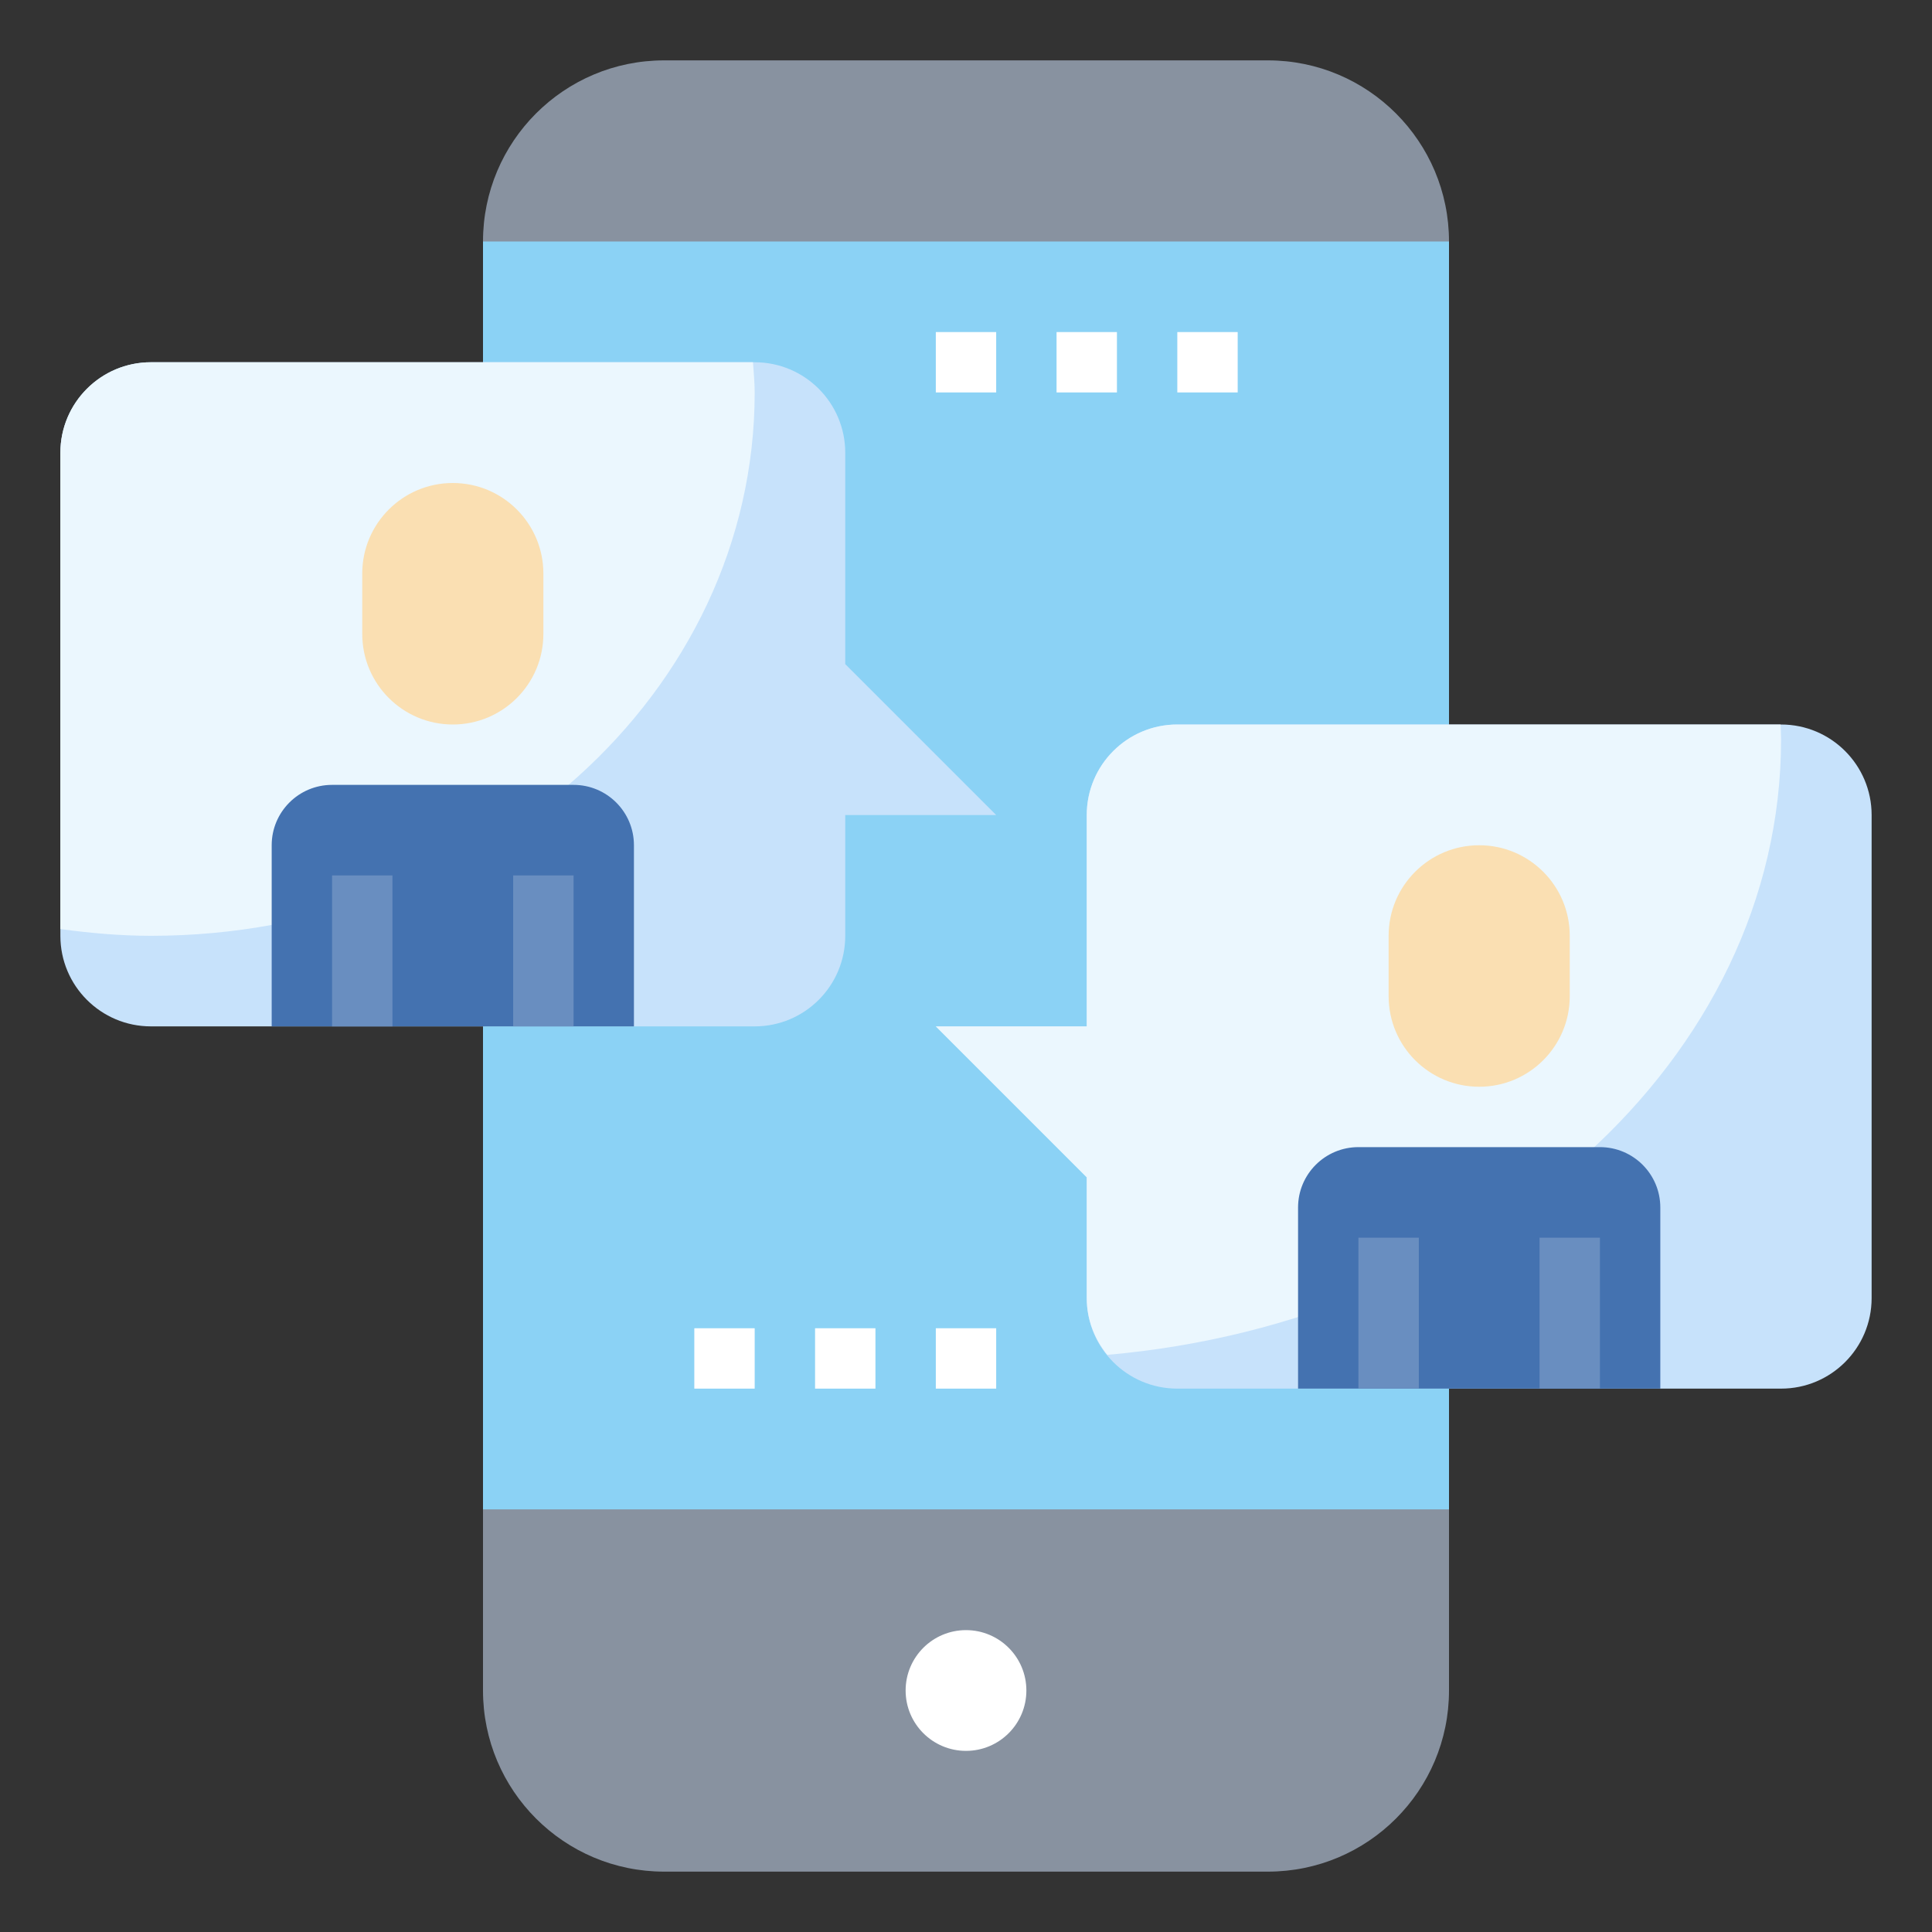 <svg id="Layer_3" enable-background="new 0 0 64 64" height="512" viewBox="0 0 64 64" width="512" xmlns="http://www.w3.org/2000/svg"><rect x="0" y="0" width="64" height="64" fill="#333333" stroke="none"/><g><path d="m42 62h-20c-3.314 0-6-2.686-6-6v-48c0-3.314 2.686-6 6-6h20c3.314 0 6 2.686 6 6v48c0 3.314-2.686 6-6 6z" fill="#8892a0"/><path d="m16 8h32v42h-32z" fill="#8bd2f5"/><path d="m39 24h20c1.657 0 3 1.343 3 3v16c0 1.657-1.343 3-3 3h-20c-1.657 0-3-1.343-3-3v-4l-5-5h5v-7c0-1.657 1.343-3 3-3z" fill="#c7e2fb"/><path d="m59 24.5c0-.168-.011-.333-.015-.5h-19.985c-1.657 0-3 1.343-3 3v7h-5l5 5v4c0 .716.261 1.365.681 1.881 12.546-1.097 22.319-9.802 22.319-20.381z" fill="#ebf7fe"/><path d="m43 46v-6c0-1.105.895-2 2-2h8c1.105 0 2 .895 2 2v6z" fill="#4472b0"/><g><path d="m51 41h2v5h-2z" fill="#698ec0"/></g><g><path d="m45 41h2v5h-2z" fill="#698ec0"/></g><path d="m49 28c1.657 0 3 1.343 3 3v2c0 1.657-1.343 3-3 3-1.657 0-3-1.343-3-3v-2c0-1.657 1.343-3 3-3z" fill="#fadfb2"/><path d="m25 34h-20c-1.657 0-3-1.343-3-3v-16c0-1.657 1.343-3 3-3h20c1.657 0 3 1.343 3 3v7l5 5h-5v4c0 1.657-1.343 3-3 3z" fill="#c7e2fb"/><path d="m24.944 12h-19.944c-1.657 0-3 1.343-3 3v15.776c.981.133 1.978.224 3 .224 11.046 0 20-8.059 20-18 0-.338-.036-.667-.056-1z" fill="#ebf7fe"/><circle cx="32" cy="56" fill="#fff" r="2"/><path d="m9 34v-6c0-1.105.895-2 2-2h8c1.105 0 2 .895 2 2v6z" fill="#4472b0"/><g><path d="m17 29h2v5h-2z" fill="#698ec0"/></g><g><path d="m11 29h2v5h-2z" fill="#698ec0"/></g><path d="m15 16c1.657 0 3 1.343 3 3v2c0 1.657-1.343 3-3 3-1.657 0-3-1.343-3-3v-2c0-1.657 1.343-3 3-3z" fill="#fadfb2"/><g><path d="m31 44h2v2h-2z" fill="#fff"/></g><g><path d="m27 44h2v2h-2z" fill="#fff"/></g><g><path d="m23 44h2v2h-2z" fill="#fff"/></g><g><path d="m39 11h2v2h-2z" fill="#fff"/></g><g><path d="m35 11h2v2h-2z" fill="#fff"/></g><g><path d="m31 11h2v2h-2z" fill="#fff"/></g></g></svg>